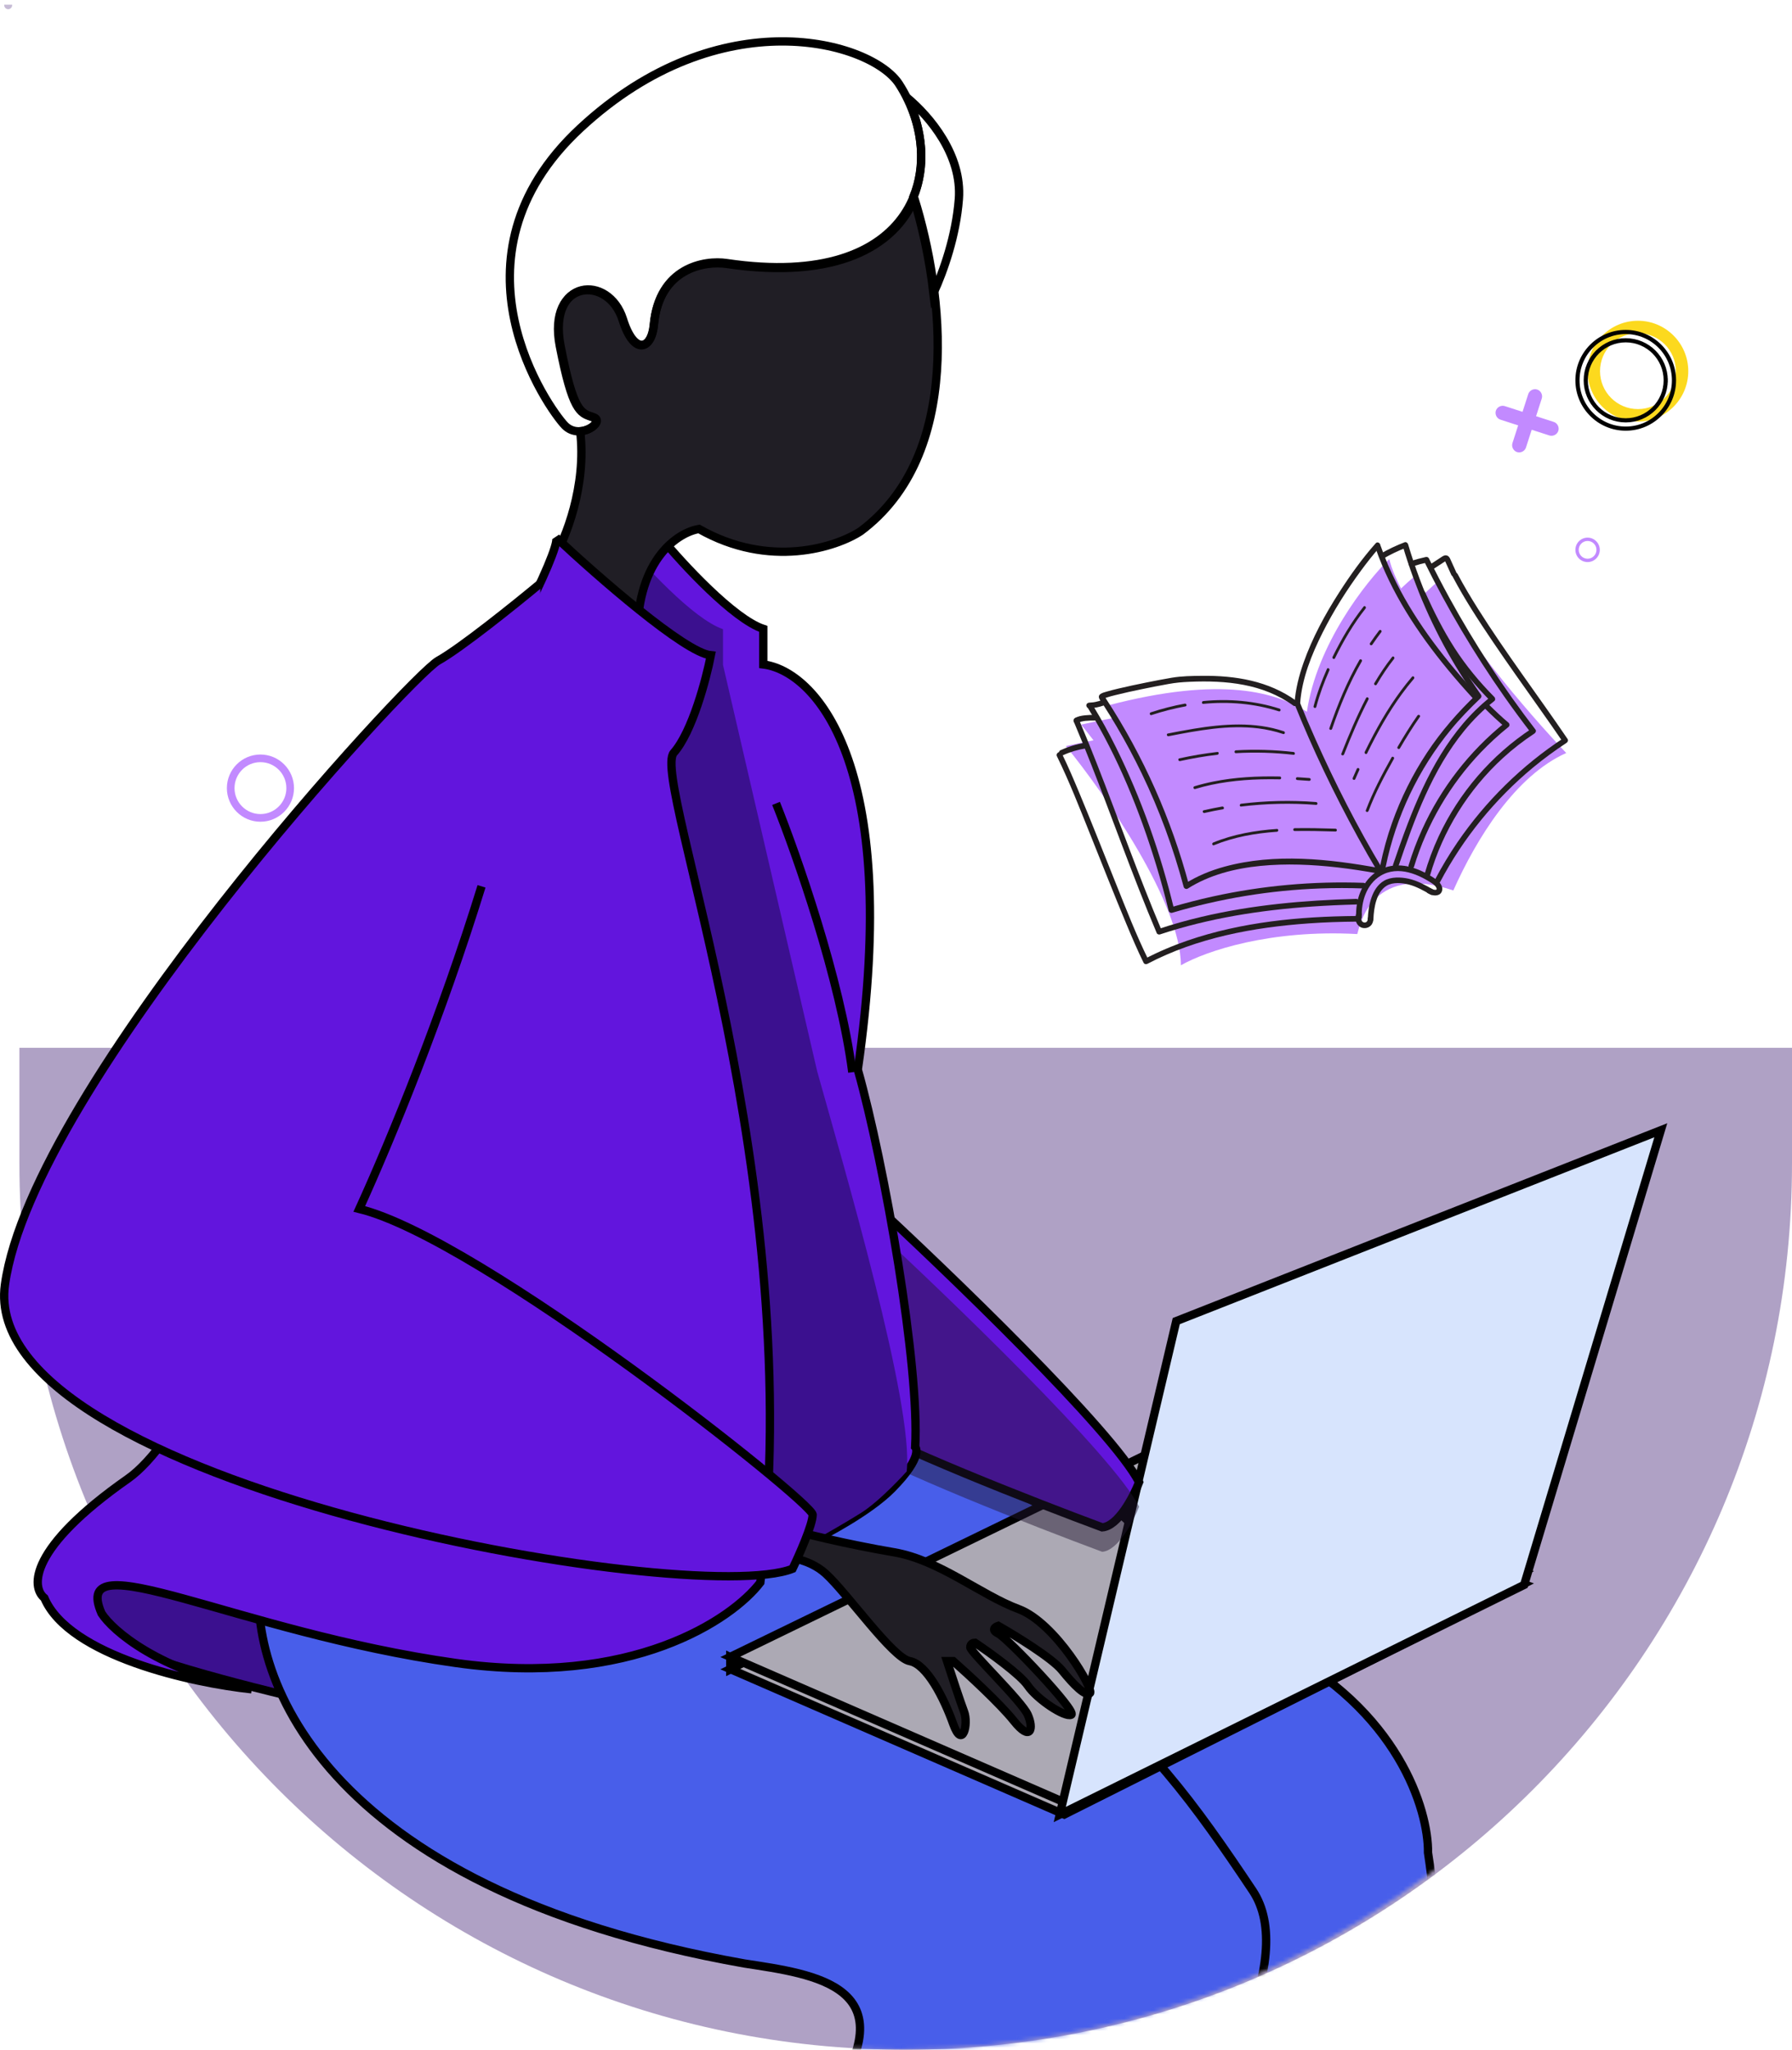 <svg width="431" height="493" viewBox="0 0 431 493" fill="none" xmlns="http://www.w3.org/2000/svg">
<path d="M4.669 252.01H431V279.835C431 397.563 335.563 493 217.834 493V493C100.106 493 4.669 397.563 4.669 279.835V252.01Z" fill="#61458D" fill-opacity="0.5" style="mix-blend-mode:hard-light"/>
<path d="M26.97 394.914C15.946 389.33 15.673 381.322 16.914 378.016L66.075 369.566L81.717 410.711C68.061 407.772 37.993 400.498 26.97 394.914Z" fill="#3B108F" stroke="black" stroke-width="2"/>
<mask id="mask0_20_2" style="mask-type:alpha" maskUnits="userSpaceOnUse" x="3" y="252" width="427" height="241">
<path d="M3.201 252.01H429.532V279.835C429.532 397.563 334.095 493 216.367 493V493C98.639 493 3.201 397.563 3.201 279.835V252.01Z" fill="#61458D"/>
</mask>
<g mask="url(#mask0_20_2)">
<path d="M306.128 609.562C291.794 590.781 278.754 526.959 274.026 497.396L145.99 370.696C160.423 359.02 193.322 336.636 209.448 340.512C229.605 345.356 269.173 377.031 306.501 396.036C336.364 411.24 343.581 435.412 343.456 445.598C352.415 503.135 333.253 581.365 322.552 613.289C313.594 616.27 307.87 612.047 306.128 609.562Z" fill="#485EEA" stroke="black" stroke-width="2"/>
<path d="M179.021 472.252C76.433 454.079 58.739 401.622 62.715 377.665C68.183 370.589 90.748 348.767 162.619 365.748C252.459 386.974 273.94 413.764 301.292 454.75C322.913 487.148 229.346 588.066 223.009 596.631C204.973 621.008 176.785 657.703 168.584 656.214C163.365 655.266 161.625 647.773 159.264 642.435C158.519 591.79 174.175 541.889 199.151 506.14C219.132 477.54 195.796 474.859 179.021 472.252Z" fill="#485EEA" stroke="black" stroke-width="2"/>
</g>
<path d="M175.642 401.527V398.588L178.577 400.057L175.642 401.527Z" fill="#A59BB7" stroke="black" stroke-width="2"/>
<path d="M255.972 436.426L175.642 401.45L282.005 349.729L366.427 380.985L255.972 436.426Z" fill="#ACA9B4" stroke="black" stroke-width="2"/>
<path d="M255.972 433.487L175.642 398.511L282.005 346.79L366.427 378.046L255.972 433.487Z" fill="#ACA9B4" stroke="black" stroke-width="2"/>
<path d="M272.945 368.088C270.829 364.108 266.672 362.596 264.858 362.338C265.715 360.151 267.697 356.044 268.77 357.116C270.112 358.457 278.441 363.283 285.693 366.839C292.945 370.394 298.213 379.35 303.821 383.789C309.43 388.228 312.472 403.507 311.518 403.914C310.565 404.321 309.283 401.68 307.979 398.046C306.936 395.139 301.892 388.984 299.5 386.27C298.918 386.336 298.022 386.737 299.096 387.809C300.437 389.15 308.436 407.051 307.218 407.388C306.001 407.726 302.219 402.781 301.362 399.594C300.677 397.044 296.602 391.211 294.65 388.612C294.386 388.543 293.81 388.589 293.616 389.327C293.373 390.25 299.498 402.393 299.826 405.441C300.154 408.489 298.899 411.12 297.127 406.047C295.709 401.988 291.774 394.546 289.984 391.332L288.928 391.054C288.958 393.804 289.048 399.838 289.164 401.975C289.309 404.645 286.878 409.599 286.669 403.95C286.459 398.301 285.334 390.765 282.592 389.385C279.85 388.004 275.59 373.062 272.945 368.088Z" fill="#201E25" stroke="black" stroke-width="2"/>
<path d="M254.891 436.426L282.906 317.751L399.447 271.848L366.576 381.194L254.891 436.426Z" fill="#D7E4FD" stroke="black" stroke-width="2"/>
<path d="M273.969 356.508C267.759 344.231 227.763 305.728 208.541 288.012C197.599 305.08 200.285 330.307 202.996 340.787C213.938 347.674 248.956 361.373 265.098 367.362C268.942 367.063 272.614 360.001 273.969 356.508Z" fill="#6215DD" stroke="black" stroke-width="2"/>
<path d="M273.969 362.385C267.759 350.109 227.763 311.606 208.541 293.89C197.599 310.958 200.285 336.185 202.996 346.665C213.938 353.552 248.956 367.251 265.098 373.24C268.942 372.941 272.614 365.879 273.969 362.385Z" fill="#20172F" fill-opacity="0.47"/>
<path d="M183.577 151.256C176.42 148.875 164.194 135.634 158.975 129.311L145.556 144.933C150.029 210.517 160.168 344.959 164.939 358.051C169.711 371.143 188.547 371.193 197.369 369.581C197.369 369.581 208.857 363.799 214.516 358.051C222.343 350.099 220.107 348.009 220.107 348.009C221.225 328.668 212.776 280.193 206.315 257.257C217.05 182.87 195.629 161.298 183.577 159.81V151.256Z" fill="#6215DD" stroke="black" stroke-width="2"/>
<path d="M173.888 151.324C166.759 148.936 154.581 135.654 149.383 129.311L136.017 144.981C140.472 210.769 150.571 345.627 155.324 358.759C160.076 371.892 174.754 378.284 183.541 376.667C183.541 376.667 193.398 372.352 206.932 363.983C211.759 360.998 218.07 353.909 218.07 353.909C219.853 338.09 202.972 280.66 196.536 257.653L173.888 159.905V151.324Z" fill="#3B108F"/>
<path d="M219.938 47.757C215.192 59.153 201.226 67.382 174.817 63.489C169.473 62.691 158.475 64.516 157.235 78.196C156.703 84.067 152.526 85.707 149.756 76.96C146.294 66.025 131.516 67.208 134.647 83.269C137.664 98.748 139.49 99.352 142.313 100.284C142.419 100.319 142.526 100.355 142.635 100.392C144.696 101.087 142.37 103.486 139.538 103.74C141.11 116.868 136.067 129.492 133.082 134.524L135.372 149.863L153.268 152.823C153.363 134.245 163.21 128.019 168.122 127.229C185.11 136.877 201.107 131.615 206.982 127.778C231.672 109.381 226.908 70.321 219.938 47.757Z" fill="#201E25" stroke="black" stroke-width="2"/>
<path d="M174.785 63.275C220.704 70.11 228.818 39.764 216.245 20.226C209.678 10.02 173.271 -0.484 139.565 30.847C105.86 62.178 132.238 98.596 135.838 102.32C139.438 106.044 145.755 101.373 142.76 100.353C139.765 99.332 137.926 99.285 134.811 83.149C131.695 67.012 146.401 65.824 149.847 76.81C152.603 85.599 156.759 83.95 157.289 78.053C158.523 64.308 169.467 62.474 174.785 63.275Z" stroke="black" stroke-width="2"/>
<path d="M219.67 47.378C222.733 39.945 221.954 31.177 218.201 23.511C223.622 28.036 231.439 37.288 230.616 47.916C229.937 56.679 227.011 65.037 224.514 70.534C223.53 62.023 221.693 53.998 219.67 47.378Z" stroke="black" stroke-width="2"/>
<path d="M170.972 157.606C164.723 157.011 143.572 138.495 133.778 129.311C134.893 132.29 118.528 164.059 109.601 176.966C93.236 229.584 54.554 338.991 30.749 355.67C6.945 372.349 7.441 381.731 10.664 384.337C16.615 398.335 46.371 404.813 60.505 406.303C38.188 401.835 27.154 392.279 24.426 388.06C16.615 370.189 56.785 392.527 109.601 399.973C151.854 405.93 176.055 389.549 182.874 380.614C194.776 283.444 156.466 187.39 162.045 181.061C166.509 175.998 169.856 163.315 170.972 157.606Z" fill="#6215DD" stroke="black" stroke-width="2"/>
<path d="M198.618 378.519C194.434 374.686 188.406 374.219 185.915 374.465C186.288 371.762 187.484 366.578 189.277 367.462C191.519 368.568 204.223 371.516 215.058 373.359C225.894 375.202 235.982 383.679 244.95 386.996C253.917 390.313 263.258 406.529 262.137 407.266C261.016 408.003 258.401 405.423 255.411 401.738C253.02 398.789 244.202 393.384 240.092 391.05C239.345 391.295 238.299 392.008 240.092 392.892C242.334 393.998 259.148 411.689 257.653 412.426C256.159 413.163 249.433 408.74 247.191 405.423C245.398 402.77 237.975 397.438 234.488 395.104C234.114 395.104 233.367 395.325 233.367 396.209C233.367 397.315 245.697 409.109 247.191 412.426C248.686 415.743 247.939 419.06 243.829 413.9C240.541 409.772 232.744 402.598 229.257 399.526H227.762C228.759 402.598 230.975 409.33 231.872 411.689C232.993 414.637 231.499 420.902 229.257 414.637C227.015 408.372 222.905 400.264 218.795 399.526C214.685 398.789 203.849 383.31 198.618 378.519Z" fill="#201E25" stroke="black" stroke-width="2"/>
<path d="M105.393 158.905C110.752 155.933 124.001 145.285 129.955 140.332C129.955 184.312 100.927 258.948 86.413 290.769C115.441 297.826 195.454 361.344 195.454 364.316C195.454 366.693 192.229 373.973 190.616 377.316C166.426 386.974 -5.508 356.887 1.191 308.97C7.889 261.053 98.694 162.619 105.393 158.905Z" fill="#6215DD"/>
<path d="M129.955 140.332C124.001 145.285 110.752 155.933 105.393 158.905C98.694 162.619 7.889 261.053 1.191 308.97C-5.508 356.887 166.426 386.974 190.616 377.316C192.229 373.973 195.454 366.693 195.454 364.316C195.454 361.344 115.441 297.826 86.413 290.769C94.264 273.557 106.361 243.819 115.813 213.181" stroke="black" stroke-width="2"/>
<path d="M186.648 193.232C191.564 205.478 202.116 235.553 204.993 257.888" stroke="black" stroke-width="2"/>
<g style="mix-blend-mode:overlay">
<path d="M1.017 1.132H2.92V1.258C2.92 1.784 2.494 2.21 1.968 2.21V2.21C1.443 2.21 1.017 1.784 1.017 1.258V1.132Z" fill="#61458D" fill-opacity="0.36" style="mix-blend-mode:hard-light"/>
</g>
<path d="M381.836 135.189C380.218 135.189 378.901 133.871 378.901 132.25C378.901 130.63 380.218 129.311 381.836 129.311C383.454 129.311 384.771 130.63 384.771 132.25C384.771 133.871 383.454 135.189 381.836 135.189ZM381.836 130.112C380.658 130.112 379.701 131.071 379.701 132.25C379.701 133.428 380.658 134.386 381.836 134.386C383.012 134.386 383.97 133.428 383.97 132.25C383.971 131.071 383.012 130.112 381.836 130.112Z" fill="#C28AFF"/>
<path d="M62.64 197.641C58.189 197.641 54.567 194.014 54.567 189.557C54.567 185.1 58.189 181.477 62.64 181.477C67.092 181.477 70.71 185.104 70.71 189.557C70.714 194.014 67.092 197.641 62.64 197.641ZM62.64 183.313C59.202 183.313 56.405 186.114 56.405 189.557C56.405 192.999 59.202 195.8 62.64 195.8C66.078 195.8 68.876 192.999 68.876 189.557C68.876 186.114 66.078 183.313 62.64 183.313Z" fill="#C28AFF"/>
<path d="M393.944 101.392C387.266 101.392 381.836 95.955 381.836 89.269C381.836 82.583 387.266 77.146 393.944 77.146C400.621 77.146 406.051 82.583 406.051 89.269C406.051 95.955 400.621 101.392 393.944 101.392ZM393.944 80.141C388.915 80.141 384.827 84.234 384.827 89.269C384.827 94.304 388.915 98.397 393.944 98.397C398.972 98.397 403.06 94.304 403.06 89.269C403.067 84.234 398.972 80.141 393.944 80.141Z" fill="#FCD91E"/>
<path d="M400.625 91.474C400.632 86.162 396.313 81.845 391.009 81.845C385.703 81.845 381.392 86.163 381.392 91.473C381.392 96.783 385.703 101.101 391.009 101.101C396.313 101.101 400.625 96.784 400.625 91.474ZM400.625 91.474L400.125 91.473H400.625C400.625 91.473 400.625 91.474 400.625 91.474ZM391.009 103.096C384.608 103.096 379.401 97.883 379.401 91.473C379.401 85.063 384.608 79.85 391.009 79.85C397.409 79.85 402.616 85.063 402.616 91.473C402.616 97.883 397.409 103.096 391.009 103.096Z" stroke="black"/>
<path d="M287.177 216.376C287.177 203.151 273.358 179.885 266.265 169.721C294.148 162.374 307.112 166.66 314.328 171.191C316.676 155.027 328.514 139.965 334.14 134.455C336.195 143.565 350.406 162.741 357.254 171.191C344.34 177.95 335.73 201.192 333.039 211.968C310.439 206.09 293.048 212.458 287.177 216.376Z" fill="#C28AFF"/>
<path d="M284.017 232.173C284.017 217.228 265.74 190.936 256.358 179.451C293.237 171.148 310.383 175.991 319.926 181.111C323.031 162.845 338.689 145.825 346.129 139.598C348.846 149.893 367.642 171.563 376.7 181.111C364.465 186.583 355.151 201.61 349.544 214.172C328.992 207.192 326.802 224.091 326.435 224.661C305.598 223.515 290.112 228.697 284.017 232.173Z" fill="#C28AFF"/>
<path d="M284.651 221.152C284.651 207.868 268.379 184.497 260.027 174.288C292.858 166.908 308.122 171.213 316.618 175.764C319.383 159.527 333.321 144.398 339.945 138.863C342.364 148.014 359.097 167.277 367.16 175.764C354.768 181.297 345.741 197.828 341.111 209.615C333.48 206.263 328.972 211.746 327.672 214.907C306.48 212.592 290.578 217.777 284.651 221.152Z" fill="#C28AFF"/>
<path d="M346.372 212.121C351.925 201.61 359.525 192.24 368.667 184.65C371.256 182.501 373.968 180.509 376.781 178.667C377.071 178.477 377.238 178.056 377.023 177.741C369.925 167.293 362.282 157.219 355.538 146.531C353.792 143.763 352.108 140.954 350.576 138.061C350.167 137.291 349 137.975 349.409 138.745C352.262 144.134 355.608 149.259 359.02 154.307C362.678 159.72 366.475 165.038 370.246 170.373C372.135 173.043 374.017 175.719 375.856 178.425C375.937 178.116 376.018 177.807 376.098 177.498C366.016 184.102 357.287 192.686 350.493 202.649C348.564 205.477 346.802 208.413 345.203 211.44C344.796 212.206 345.963 212.891 346.372 212.121Z" fill="#231F20"/>
<path d="M330.329 220.994C330.435 218.347 331.035 214.472 333.565 213.003C335.057 212.135 337.25 212.337 338.848 212.754C340.708 213.239 342.383 214.205 344.044 215.144C344.802 215.573 345.485 214.403 344.727 213.975C342.84 212.908 340.906 211.808 338.767 211.343C336.918 210.942 334.576 210.849 332.883 211.834C329.899 213.569 329.105 217.842 328.978 220.996C328.941 221.866 330.295 221.865 330.329 220.994Z" fill="#231F20"/>
<path d="M254.211 181.91C257.167 187.909 259.595 194.181 262.086 200.382C265.026 207.697 267.897 215.04 270.942 222.312C272.246 225.426 273.564 228.541 275.056 231.571C275.223 231.909 275.676 231.974 275.981 231.813C287.913 225.556 301.495 223.027 314.821 222.093C318.584 221.829 322.355 221.699 326.128 221.669C326.997 221.661 327 220.307 326.128 220.315C312.504 220.429 298.61 221.757 285.657 226.207C282.102 227.43 278.63 228.898 275.298 230.645C275.607 230.725 275.915 230.807 276.223 230.887C273.268 224.889 270.84 218.617 268.349 212.416C265.409 205.101 262.538 197.757 259.493 190.485C258.189 187.372 256.871 184.257 255.378 181.226C254.994 180.445 253.827 181.131 254.211 181.91Z" fill="#231F20"/>
<path d="M311.295 169.224C315.709 180.208 320.852 190.919 326.543 201.295C328.1 204.134 329.705 206.945 331.371 209.722C331.818 210.468 332.988 209.789 332.538 209.038C326.504 198.983 321.164 188.488 316.384 177.779C315.068 174.831 313.802 171.861 312.598 168.865C312.279 168.067 310.97 168.416 311.295 169.224Z" fill="#231F20"/>
<path d="M327.524 220.593C327.38 216.845 328.665 212.689 332.032 210.647C336.303 208.057 341.406 210.324 345.072 212.918C345.784 213.421 346.461 212.248 345.755 211.749C342.363 209.35 338.07 207.384 333.839 208.441C330.657 209.238 328.309 211.712 327.117 214.701C326.374 216.564 326.095 218.595 326.172 220.594C326.206 221.462 327.558 221.465 327.524 220.593Z" fill="#231F20"/>
<path d="M258.283 173.629C263.856 186.807 268.609 200.315 273.829 213.634C275.248 217.252 276.703 220.858 278.217 224.438C278.326 224.697 278.724 224.835 278.98 224.75C290.805 220.824 303.181 218.895 315.583 218.041C319.105 217.799 322.633 217.644 326.163 217.55C327.031 217.527 327.036 216.173 326.163 216.196C313.666 216.528 301.126 217.65 288.936 220.528C285.457 221.349 282.014 222.318 278.621 223.445C278.875 223.549 279.129 223.652 279.384 223.757C273.811 210.579 269.058 197.07 263.837 183.752C262.419 180.133 260.964 176.528 259.45 172.948C259.112 172.147 257.947 172.835 258.283 173.629Z" fill="#231F20"/>
<path d="M261.73 170.419C268.876 182.112 274.093 194.996 278.081 208.081C279.188 211.714 280.19 215.378 281.083 219.071C281.167 219.421 281.571 219.645 281.915 219.543C293.509 216.102 305.512 214.12 317.598 213.686C321.035 213.563 324.477 213.567 327.914 213.689C328.786 213.72 328.784 212.367 327.914 212.336C315.768 211.907 303.574 213.007 291.702 215.617C288.29 216.368 284.906 217.246 281.557 218.24C281.835 218.398 282.112 218.555 282.39 218.712C279.146 205.28 274.526 192.08 268.381 179.697C266.696 176.301 264.878 172.972 262.902 169.737C262.445 168.993 261.275 169.672 261.73 170.419Z" fill="#231F20"/>
<path d="M331.843 208.805C319.693 206.578 306.579 205.15 294.491 208.456C291.156 209.369 287.926 210.696 285 212.547C285.332 212.681 285.663 212.817 285.993 212.952C281.76 197.06 275.008 181.841 266.022 168.07C265.948 167.956 265.806 167.664 265.689 167.562C265.633 167.477 265.578 167.394 265.522 167.309C265.291 167.973 265.27 168.21 265.456 168.019C265.481 168.033 265.279 168.044 265.507 168.008C265.567 167.999 265.809 167.885 266.022 167.814C266.744 167.571 267.484 167.383 268.222 167.196C270.346 166.66 272.489 166.2 274.634 165.757C276.752 165.319 278.874 164.901 281.003 164.519C282.846 164.189 284.206 164.069 286.147 163.985C294.872 163.613 303.759 164.433 311.044 169.705C311.75 170.216 312.425 169.042 311.727 168.536C305.133 163.765 297.106 162.465 289.135 162.548C286.699 162.574 284.236 162.602 281.827 163.007C279.812 163.345 277.807 163.737 275.804 164.14C273.496 164.604 271.191 165.088 268.9 165.635C268.009 165.849 267.118 166.068 266.241 166.327C265.748 166.474 265.146 166.608 264.713 166.9C263.714 167.571 264.732 168.562 265.185 169.263C266.338 171.046 267.454 172.854 268.533 174.683C270.716 178.386 272.744 182.18 274.609 186.052C278.823 194.795 282.19 203.934 284.689 213.313C284.798 213.723 285.313 213.95 285.682 213.717C290.903 210.412 297.032 208.873 303.129 208.27C309.333 207.655 315.609 207.935 321.793 208.643C325.039 209.015 328.269 209.522 331.484 210.111C332.335 210.267 332.7 208.963 331.843 208.805Z" fill="#231F20"/>
<path d="M339.628 136.281C340.822 135.882 342.03 135.55 343.259 135.28C343.005 135.176 342.75 135.073 342.496 134.968C348.077 146.29 354.52 157.182 361.772 167.511C363.831 170.444 365.957 173.329 368.142 176.171C368.222 175.862 368.304 175.553 368.384 175.245C358.702 181.608 350.87 190.695 345.991 201.214C344.63 204.148 343.498 207.183 342.608 210.293C342.368 211.133 343.672 211.491 343.913 210.653C347.016 199.804 353.174 189.922 361.488 182.307C363.853 180.141 366.387 178.175 369.067 176.413C369.343 176.233 369.542 175.79 369.309 175.487C361.613 165.484 354.686 154.893 348.619 143.824C346.897 140.681 345.246 137.499 343.661 134.285C343.526 134.009 343.176 133.913 342.898 133.974C341.67 134.245 340.459 134.576 339.268 134.975C338.447 135.25 338.799 136.559 339.628 136.281Z" fill="#231F20"/>
<path d="M330.867 130.676C327.597 134.356 324.706 138.41 322.052 142.552C318.66 147.84 315.624 153.439 313.526 159.376C312.414 162.517 311.596 165.778 311.351 169.109C311.286 169.978 312.64 169.973 312.703 169.109C313.141 163.176 315.449 157.44 318.092 152.178C320.738 146.913 323.906 141.899 327.4 137.158C328.8 135.259 330.256 133.399 331.823 131.635C332.401 130.985 331.447 130.025 330.867 130.676Z" fill="#231F20"/>
<path d="M340.094 208.461C343.222 198.176 348.78 188.678 356.203 180.908C358.283 178.732 360.506 176.699 362.849 174.813C363.117 174.596 363.107 174.072 362.849 173.855C361.244 172.503 359.707 171.055 358.218 169.578C357.598 168.964 356.642 169.921 357.262 170.535C358.753 172.012 360.288 173.46 361.893 174.813C361.893 174.493 361.893 174.173 361.893 173.855C353.395 180.695 346.54 189.553 342.035 199.494C340.768 202.29 339.684 205.165 338.791 208.101C338.537 208.937 339.841 209.293 340.094 208.461Z" fill="#231F20"/>
<path d="M332.706 134.356C334.467 133.339 336.291 132.455 338.192 131.731C337.914 131.573 337.637 131.416 337.359 131.258C340.361 141.409 344.647 151.179 350.11 160.245C351.661 162.82 353.311 165.336 355.044 167.792C355.079 167.519 355.115 167.246 355.15 166.972C350.658 171.261 346.603 175.892 343.176 181.084C339.721 186.32 336.909 191.978 334.811 197.892C333.625 201.234 332.68 204.656 331.972 208.131C331.8 208.981 333.102 209.346 333.277 208.49C335.736 196.416 341.164 184.981 348.989 175.464C351.194 172.784 353.599 170.322 356.106 167.929C356.306 167.738 356.38 167.347 356.212 167.11C350.149 158.516 345.169 149.163 341.475 139.312C340.438 136.542 339.502 133.736 338.663 130.899C338.566 130.573 338.179 130.294 337.831 130.426C335.822 131.192 333.886 132.114 332.023 133.189C331.271 133.622 331.951 134.792 332.706 134.356Z" fill="#231F20"/>
<path d="M255.708 181.631C257.442 180.833 259.291 180.294 261.175 179.999C261.536 179.942 261.736 179.49 261.647 179.166C261.54 178.78 261.176 178.636 260.814 178.693C258.807 179.008 256.869 179.613 255.025 180.462C254.694 180.615 254.61 181.095 254.783 181.388C254.982 181.73 255.373 181.785 255.708 181.631Z" fill="#231F20"/>
<path d="M259.217 173.886C259.288 173.843 259.36 173.803 259.436 173.766C259.467 173.75 259.499 173.737 259.53 173.723C259.445 173.761 259.475 173.744 259.544 173.72C259.707 173.661 259.871 173.608 260.039 173.567C260.228 173.519 260.421 173.48 260.614 173.448C260.666 173.439 260.719 173.431 260.771 173.423C260.783 173.422 260.911 173.405 260.84 173.412C260.757 173.423 260.928 173.402 260.944 173.4C260.998 173.394 261.052 173.388 261.106 173.383C261.85 173.307 262.601 173.297 263.349 173.301C263.702 173.303 264.041 172.988 264.026 172.624C264.009 172.255 263.728 171.949 263.349 171.946C262.556 171.941 261.764 171.954 260.976 172.042C260.144 172.134 259.262 172.272 258.533 172.716C258.221 172.906 258.104 173.323 258.291 173.642C258.474 173.954 258.904 174.076 259.217 173.886Z" fill="#231F20"/>
<path d="M261.952 170.358C263.162 170.31 264.365 170.081 265.502 169.661C265.834 169.539 266.094 169.197 265.974 168.828C265.869 168.504 265.498 168.224 265.142 168.355C264.611 168.551 264.069 168.707 263.514 168.82C263.381 168.846 263.247 168.871 263.113 168.893C263.04 168.905 262.968 168.914 262.895 168.927C263.043 168.903 262.84 168.933 262.826 168.934C262.535 168.968 262.243 168.991 261.95 169.002C261.597 169.016 261.258 169.303 261.274 169.68C261.291 170.035 261.573 170.371 261.952 170.358Z" fill="#231F20"/>
<path d="M344.463 137.055C345.031 136.683 345.598 136.311 346.165 135.939C346.457 135.747 346.748 135.557 347.039 135.366C347.178 135.275 347.315 135.185 347.454 135.094C347.517 135.053 347.619 135.014 347.667 134.955C347.742 134.864 347.801 134.969 347.648 134.891C347.588 134.898 347.542 134.88 347.51 134.833C347.465 134.782 347.459 134.782 347.491 134.83C347.507 134.889 347.557 134.954 347.584 135.012C347.653 135.161 347.719 135.312 347.787 135.462C347.93 135.778 348.072 136.093 348.216 136.409C348.501 137.041 348.788 137.672 349.073 138.304C349.224 138.637 349.707 138.717 349.998 138.546C350.34 138.345 350.391 137.955 350.24 137.62C349.908 136.888 349.579 136.158 349.247 135.426C349.09 135.077 348.933 134.727 348.774 134.38C348.607 134.015 348.361 133.699 347.957 133.594C347.539 133.484 347.158 133.673 346.816 133.895C346.478 134.116 346.141 134.338 345.805 134.559C345.129 135.002 344.456 135.443 343.78 135.886C343.475 136.087 343.347 136.485 343.538 136.812C343.716 137.115 344.156 137.255 344.463 137.055Z" fill="#231F20"/>
<path d="M336.349 208.327C340.225 196.919 344.485 185.161 352.208 175.726C354.356 173.104 356.761 170.706 359.414 168.599C359.701 168.371 359.649 167.878 359.414 167.642C355.844 164.041 352.608 160.142 349.859 155.873C347.119 151.619 344.862 147.082 342.776 142.478C342.417 141.686 341.252 142.373 341.609 143.161C343.731 147.843 346.029 152.456 348.831 156.772C351.609 161.051 354.869 164.979 358.458 168.601C358.458 168.281 358.458 167.962 358.458 167.644C348.73 175.365 342.958 186.699 338.581 198.082C337.325 201.348 336.172 204.654 335.045 207.967C334.764 208.793 336.07 209.148 336.349 208.327Z" fill="#231F20"/>
<path d="M330.816 131.794C334.564 142.546 340.92 152.181 348.109 160.926C350.16 163.42 352.29 165.845 354.478 168.22C355.068 168.862 356.024 167.902 355.434 167.263C347.869 159.047 340.871 150.134 335.823 140.124C334.404 137.308 333.158 134.412 332.12 131.434C331.835 130.618 330.529 130.968 330.816 131.794Z" fill="#231F20"/>
<path d="M321.084 158.329C323.154 154.124 325.522 150.046 328.439 146.369C328.707 146.031 328.231 145.549 327.961 145.891C325.006 149.615 322.597 153.728 320.499 157.988C320.308 158.377 320.892 158.721 321.084 158.329Z" fill="#231F20"/>
<path d="M316.585 170.036C317.379 167.014 318.472 164.081 319.733 161.224C319.907 160.829 319.324 160.484 319.149 160.883C317.864 163.794 316.742 166.776 315.933 169.857C315.823 170.279 316.475 170.458 316.585 170.036Z" fill="#231F20"/>
<path d="M330.081 155.035C330.778 154.012 331.499 153.005 332.247 152.019C332.358 151.874 332.27 151.641 332.125 151.556C331.951 151.454 331.773 151.531 331.662 151.678C330.915 152.664 330.192 153.671 329.496 154.694C329.393 154.845 329.467 155.069 329.618 155.157C329.785 155.254 329.977 155.186 330.081 155.035Z" fill="#231F20"/>
<path d="M320.388 175.314C322.32 169.714 324.569 164.209 327.541 159.075C327.76 158.697 327.176 158.356 326.957 158.734C323.957 163.917 321.686 169.481 319.736 175.135C319.592 175.547 320.246 175.725 320.388 175.314Z" fill="#231F20"/>
<path d="M331.121 164.649C332.382 162.508 333.754 160.43 335.296 158.481C335.563 158.143 335.088 157.661 334.818 158.002C333.239 159.998 331.829 162.116 330.538 164.308C330.316 164.683 330.901 165.024 331.121 164.649Z" fill="#231F20"/>
<path d="M323.265 181.452C325.035 176.961 326.923 172.514 329.145 168.227C329.345 167.841 328.763 167.499 328.561 167.886C326.311 172.224 324.404 176.728 322.613 181.271C322.454 181.677 323.108 181.853 323.265 181.452Z" fill="#231F20"/>
<path d="M328.82 181.183C331.226 176.259 333.895 171.446 337.122 167.008C338.059 165.719 339.046 164.465 340.08 163.252C340.361 162.923 339.886 162.442 339.602 162.774C335.987 167.009 332.995 171.733 330.377 176.64C329.637 178.026 328.926 179.43 328.237 180.842C328.044 181.233 328.627 181.575 328.82 181.183Z" fill="#231F20"/>
<path d="M325.95 187.413C326.268 186.685 326.59 185.956 326.919 185.232C326.991 185.072 326.969 184.86 326.797 184.769C326.649 184.69 326.411 184.718 326.334 184.891C326.007 185.617 325.684 186.344 325.366 187.072C325.295 187.234 325.314 187.443 325.488 187.535C325.634 187.612 325.875 187.588 325.95 187.413Z" fill="#231F20"/>
<path d="M336.705 179.991C338.213 177.415 339.778 174.87 341.497 172.428C341.748 172.071 341.162 171.731 340.913 172.086C339.195 174.528 337.629 177.074 336.121 179.65C335.901 180.027 336.485 180.368 336.705 179.991Z" fill="#231F20"/>
<path d="M329.151 195.062C330.795 190.7 332.988 186.577 335.261 182.515C335.474 182.134 334.889 181.793 334.677 182.174C332.375 186.287 330.164 190.465 328.499 194.883C328.345 195.291 328.999 195.467 329.151 195.062Z" fill="#231F20"/>
<path d="M289.411 169.294C295.521 168.703 301.72 169.221 307.58 171.091C307.996 171.224 308.173 170.571 307.76 170.438C301.849 168.551 295.576 168.02 289.413 168.616C288.981 168.658 288.976 169.336 289.411 169.294Z" fill="#231F20"/>
<path d="M276.949 171.986C279.629 171.109 282.361 170.401 285.134 169.894C285.561 169.816 285.381 169.164 284.954 169.241C282.18 169.749 279.448 170.456 276.769 171.333C276.357 171.467 276.535 172.122 276.949 171.986Z" fill="#231F20"/>
<path d="M281.064 177.074C288.142 175.694 295.419 174.312 302.651 175.195C304.68 175.444 306.681 175.892 308.617 176.546C309.03 176.685 309.208 176.032 308.798 175.893C301.795 173.528 294.283 174.096 287.111 175.277C285.028 175.62 282.956 176.018 280.884 176.421C280.458 176.504 280.639 177.157 281.064 177.074Z" fill="#231F20"/>
<path d="M297.251 181.149C301.874 180.879 306.513 181.018 311.115 181.544C311.547 181.594 311.544 180.916 311.115 180.867C306.513 180.34 301.874 180.201 297.251 180.472C296.819 180.496 296.816 181.174 297.251 181.149Z" fill="#231F20"/>
<path d="M283.827 183.051C286.788 182.404 289.778 181.889 292.79 181.538C293.217 181.489 293.222 180.811 292.79 180.861C289.718 181.217 286.668 181.737 283.648 182.396C283.223 182.491 283.401 183.144 283.827 183.051Z" fill="#231F20"/>
<path d="M312.017 187.611C312.98 187.667 313.944 187.733 314.906 187.81C315.088 187.824 315.244 187.645 315.244 187.472C315.244 187.278 315.088 187.148 314.906 187.134C313.944 187.058 312.98 186.992 312.017 186.935C311.835 186.924 311.679 187.098 311.679 187.273C311.679 187.464 311.835 187.6 312.017 187.611Z" fill="#231F20"/>
<path d="M287.462 189.767C292.593 188.218 297.943 187.577 303.289 187.446C304.797 187.409 306.305 187.412 307.812 187.443C308.247 187.452 308.247 186.774 307.812 186.765C302.437 186.652 297.028 186.918 291.748 187.991C290.243 188.296 288.753 188.67 287.282 189.114C286.867 189.241 287.044 189.894 287.462 189.767Z" fill="#231F20"/>
<path d="M298.507 193.988C304.487 193.258 310.53 193.12 316.538 193.588C316.972 193.622 316.97 192.944 316.538 192.91C310.53 192.443 304.488 192.58 298.507 193.31C298.08 193.363 298.075 194.04 298.507 193.988Z" fill="#231F20"/>
<path d="M289.702 195.533C291.17 195.2 292.647 194.903 294.13 194.642C294.557 194.567 294.377 193.915 293.95 193.989C292.466 194.25 290.991 194.547 289.522 194.88C289.098 194.976 289.277 195.629 289.702 195.533Z" fill="#231F20"/>
<path d="M311.379 199.874C314.656 199.814 317.932 199.894 321.208 199.994C321.643 200.008 321.643 199.33 321.208 199.316C317.932 199.216 314.656 199.136 311.379 199.196C310.944 199.205 310.944 199.883 311.379 199.874Z" fill="#231F20"/>
<path d="M291.968 203.294C296.783 201.319 301.942 200.409 307.114 200.056C307.546 200.027 307.549 199.349 307.114 199.378C301.883 199.736 296.66 200.644 291.79 202.642C291.39 202.804 291.565 203.46 291.968 203.294Z" fill="#231F20"/>
<path d="M326.183 219.736C326.01 220.338 325.946 221.002 326.123 221.611C326.276 222.136 326.592 222.573 327.039 222.883C327.833 223.435 328.964 223.323 329.655 222.661C330.11 222.226 330.307 221.599 330.326 220.983C330.336 220.628 330.007 220.29 329.649 220.306C329.273 220.323 328.984 220.603 328.972 220.983C328.971 221.039 328.966 221.096 328.961 221.151C328.957 221.216 328.92 221.292 328.972 221.079C328.966 221.104 328.964 221.131 328.96 221.156C328.941 221.253 328.917 221.349 328.883 221.442C328.875 221.463 328.864 221.485 328.858 221.507C328.93 221.29 328.917 221.375 328.889 221.428C328.872 221.46 328.855 221.494 328.836 221.527C328.815 221.564 328.79 221.599 328.767 221.636C328.735 221.686 328.67 221.733 328.823 221.567C328.806 221.585 328.792 221.604 328.776 221.622C328.724 221.681 328.665 221.73 328.608 221.783C328.79 221.616 328.701 221.713 328.641 221.752C328.605 221.775 328.568 221.797 328.531 221.817C328.466 221.851 328.325 221.888 328.57 221.806C328.539 221.817 328.51 221.829 328.479 221.838C328.442 221.851 328.405 221.86 328.368 221.869C328.292 221.886 328.121 221.891 328.395 221.872C328.325 221.877 328.255 221.885 328.183 221.883C328.144 221.882 328.106 221.879 328.067 221.875C328.015 221.872 327.941 221.845 328.189 221.892C328.163 221.888 328.138 221.885 328.112 221.879C328.041 221.865 327.972 221.846 327.905 221.821C327.746 221.764 328.061 221.897 327.939 221.837C327.898 221.817 327.856 221.795 327.816 221.772C327.787 221.755 327.759 221.737 327.731 221.718C327.591 221.622 327.857 221.829 327.754 221.738C327.691 221.682 327.632 221.624 327.577 221.562C327.484 221.459 327.691 221.724 327.591 221.579C327.568 221.545 327.546 221.511 327.526 221.477C327.504 221.442 327.486 221.405 327.467 221.368C327.457 221.348 327.449 221.324 327.438 221.304C327.548 221.513 327.484 221.417 327.463 221.355C327.426 221.252 327.401 221.147 327.381 221.039C327.369 220.975 327.384 220.895 327.39 221.113C327.389 221.077 327.383 221.04 327.379 221.003C327.375 220.946 327.373 220.889 327.373 220.832C327.373 220.761 327.376 220.691 327.381 220.62C327.384 220.59 327.387 220.557 327.39 220.526C327.401 220.409 327.363 220.702 327.383 220.577C327.41 220.414 327.444 220.253 327.491 220.094C327.588 219.754 327.372 219.342 327.019 219.26C326.653 219.18 326.286 219.37 326.183 219.736Z" fill="#231F20"/>
<path d="M343.412 214.841C344.218 215.287 345.209 215.596 346.09 215.179C346.819 214.833 347.047 213.929 346.789 213.209C346.611 212.709 346.298 212.28 345.917 211.914C345.661 211.669 345.211 211.641 344.961 211.914C344.717 212.18 344.688 212.61 344.961 212.871C345.086 212.992 345.203 213.118 345.311 213.256C345.276 213.209 345.24 213.165 345.205 213.118C345.328 213.277 345.434 213.449 345.514 213.632C345.491 213.578 345.47 213.524 345.447 213.47C345.498 213.592 345.538 213.719 345.556 213.852C345.548 213.791 345.541 213.731 345.531 213.671C345.544 213.768 345.547 213.865 345.535 213.963C345.542 213.902 345.55 213.842 345.559 213.782C345.548 213.855 345.53 213.926 345.502 213.995C345.525 213.941 345.547 213.887 345.57 213.833C345.542 213.899 345.507 213.96 345.464 214.017C345.499 213.97 345.535 213.926 345.57 213.879C345.528 213.932 345.481 213.978 345.428 214.018C345.474 213.983 345.519 213.947 345.565 213.912C345.504 213.958 345.439 213.995 345.368 214.024C345.422 214.001 345.476 213.98 345.53 213.956C345.434 213.995 345.336 214.021 345.234 214.035C345.294 214.027 345.354 214.02 345.414 214.011C345.259 214.031 345.101 214.027 344.946 214.007C345.006 214.015 345.066 214.023 345.126 214.032C344.867 213.997 344.617 213.918 344.375 213.818C344.429 213.841 344.483 213.862 344.537 213.885C344.386 213.821 344.24 213.748 344.096 213.669C343.786 213.498 343.344 213.584 343.171 213.912C343 214.233 343.08 214.657 343.412 214.841Z" fill="#231F20"/>
<path d="M367.56 94.797C366.294 98.727 365.031 102.649 363.765 106.578C363.482 107.456 363.991 108.45 364.868 108.734C365.753 109.019 366.736 108.515 367.021 107.629C368.287 103.7 369.55 99.778 370.816 95.849C371.101 94.963 370.59 93.976 369.713 93.693C368.831 93.4 367.845 93.912 367.56 94.797Z" fill="#C28AFF"/>
<path d="M360.879 100.938C364.803 102.205 368.72 103.47 372.645 104.738C373.522 105.021 374.515 104.512 374.798 103.633C375.083 102.748 374.579 101.764 373.695 101.478C369.77 100.211 365.853 98.946 361.929 97.678C361.044 97.393 360.059 97.904 359.776 98.783C359.491 99.668 359.994 100.652 360.879 100.938Z" fill="#C28AFF"/>
</svg>
